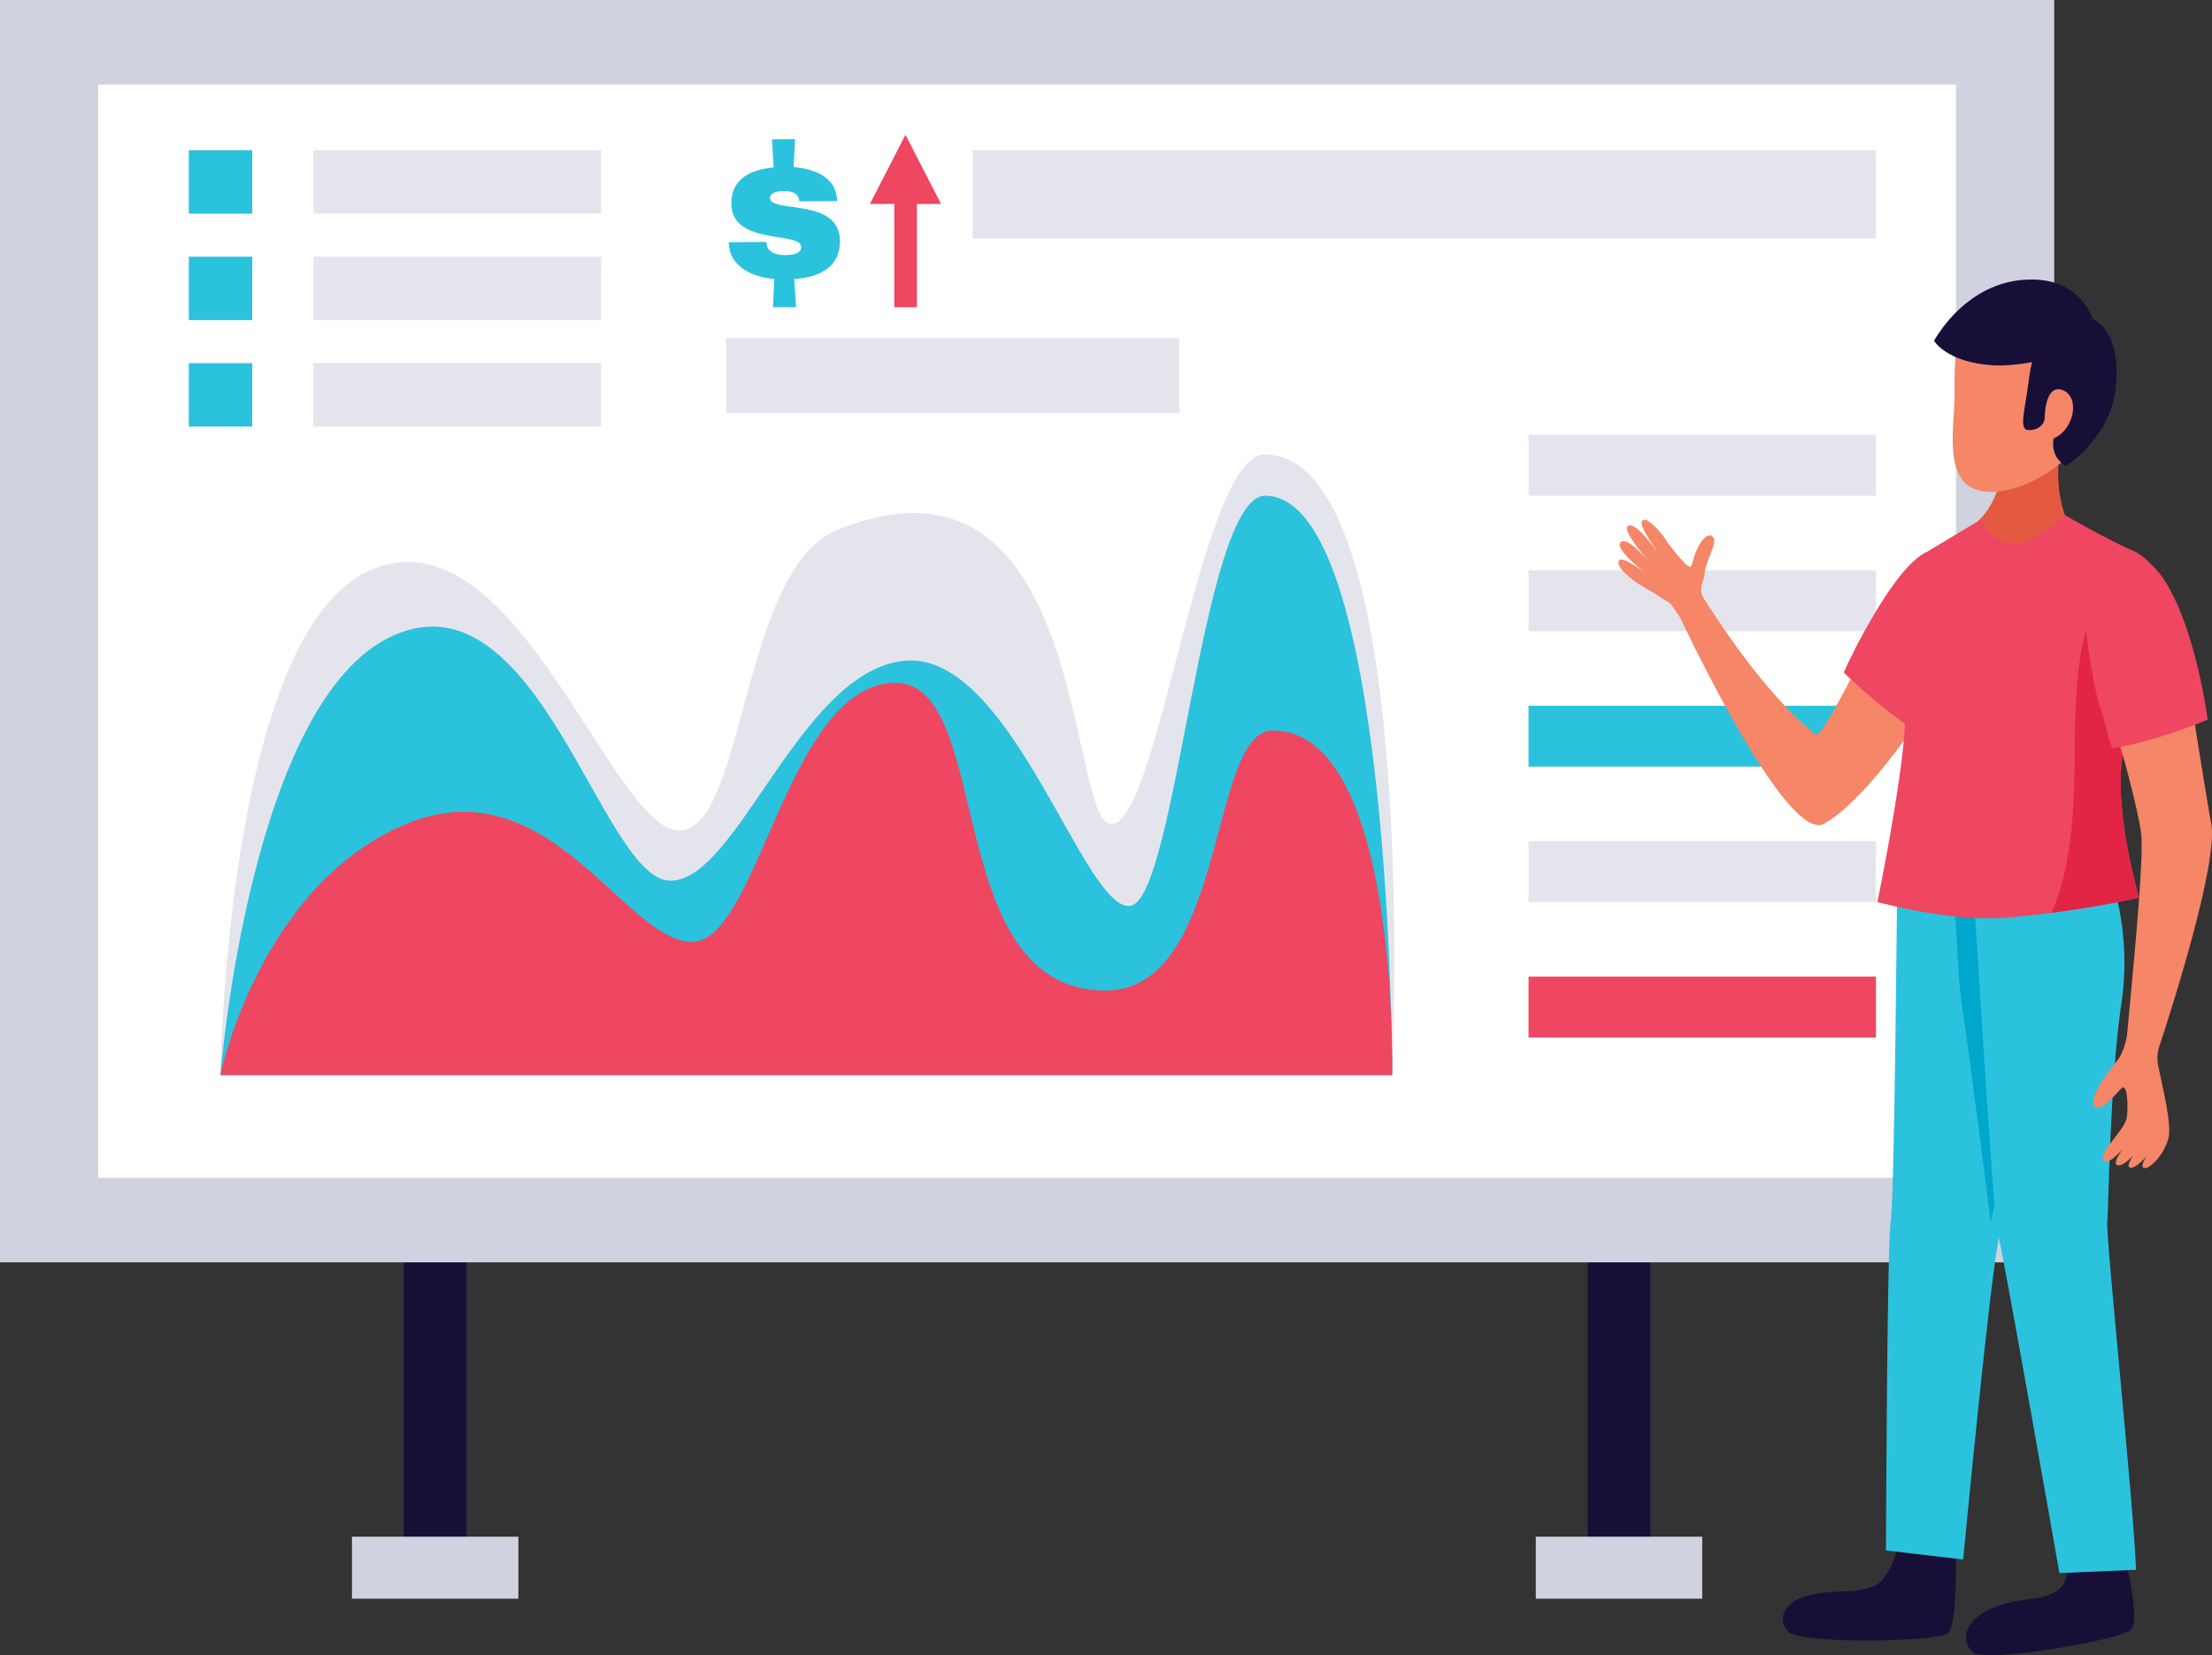 <?xml version="1.0" encoding="utf-8"?>
<!-- Generator: Adobe Illustrator 16.0.3, SVG Export Plug-In . SVG Version: 6.00 Build 0)  -->
<!DOCTYPE svg PUBLIC "-//W3C//DTD SVG 1.1//EN" "http://www.w3.org/Graphics/SVG/1.1/DTD/svg11.dtd">
<svg version="1.1" id="Layer_1" xmlns="http://www.w3.org/2000/svg" xmlns:xlink="http://www.w3.org/1999/xlink" x="0px" y="0px"
	 width="102.937px" height="77.045px" viewBox="0 0 102.937 77.045" enable-background="new 0 0 102.937 77.045"
	 xml:space="preserve">
<rect x="0" y="0" width="102.937" height="77.045" fill="#333333" stroke="none"/>
<g>
	<g>
		<rect x="18.794" y="57.274" fill="#170F38" width="2.914" height="16.331"/>
		<rect x="73.885" y="57.274" fill="#170F38" width="2.914" height="16.331"/>
		<rect fill="#D1D2DF" width="95.593" height="58.761"/>
		<rect x="4.569" y="3.936" fill="#FFFFFF" width="86.454" height="50.89"/>
		<path fill="#E4E5EC" d="M64.785,50.045H10.256c0,0,0.271-20.547,6.964-23.499c6.693-2.953,11.172,11.909,14.321,12.106
			c3.149,0.196,2.872-12.168,7.456-14.002c11.812-4.724,10.605,13.903,12.771,13.707c2.166-0.197,4.108-17.201,7.087-17.201
			C66.163,21.156,64.785,50.045,64.785,50.045z"/>
		<path fill="#2BC2DD" d="M64.785,50.045H10.256c0,0,1.378-17.52,8.071-20.473s9.646,11.221,12.796,11.418
			c3.149,0.196,6.103-9.843,11.023-10.236c4.922-0.395,8.269,11.614,10.434,11.417c2.165-0.196,3.32-19.095,6.299-19.095
			C64.785,23.076,64.785,50.045,64.785,50.045z"/>
		<path fill="#EF4661" d="M64.785,50.045H10.256c0,0,1.771-8.661,8.465-11.614s10.236,5.217,13.387,5.414
			c3.149,0.196,4.429-11.664,9.351-12.058c4.921-0.394,2.189,14.321,9.99,14.321c5.659,0,4.797-12.106,7.775-12.106
			C65.13,34.002,64.785,50.045,64.785,50.045z"/>
		<rect x="71.132" y="20.243" fill="#E4E5EC" width="16.167" height="2.833"/>
		<rect x="71.132" y="26.547" fill="#E4E5EC" width="16.167" height="2.834"/>
		<rect x="71.132" y="32.852" fill="#2BC2DD" width="16.167" height="2.833"/>
		<rect x="71.132" y="39.156" fill="#E4E5EC" width="16.167" height="2.833"/>
		<rect x="71.132" y="45.461" fill="#EF4661" width="16.167" height="2.833"/>
		<rect x="8.786" y="6.993" fill="#2BC2DD" width="2.952" height="2.952"/>
		<rect x="14.585" y="6.993" fill="#E4E5EC" width="13.39" height="2.952"/>
		<rect x="8.786" y="11.949" fill="#2BC2DD" width="2.952" height="2.952"/>
		<rect x="14.585" y="11.949" fill="#E4E5EC" width="13.39" height="2.952"/>
		<rect x="8.786" y="16.904" fill="#2BC2DD" width="2.952" height="2.952"/>
		<rect x="14.585" y="16.904" fill="#E4E5EC" width="13.39" height="2.952"/>
		<rect x="45.263" y="6.993" fill="#E4E5EC" width="42.036" height="4.112"/>
		<rect x="33.795" y="15.744" fill="#E4E5EC" width="21.087" height="3.479"/>
		<rect x="16.379" y="71.531" fill="#D1D2DF" width="7.744" height="2.887"/>
		<rect x="71.47" y="71.531" fill="#D1D2DF" width="7.744" height="2.887"/>
		<g>
			<g>
				<path fill="#2BC2DD" d="M36.932,7.778c1.055,0.079,2.017,0.529,2.023,1.584l-1.758,0.01c-0.012-0.398-0.421-0.481-0.678-0.479
					c-0.162,0.001-0.684,0.004-0.683,0.326c0.005,0.723,3.24-0.047,3.252,1.995c0.007,1.226-0.949,1.688-2.127,1.779l0.084,1.302
					l-1.074,0.007l0.059-1.313c-1.093-0.107-2.112-0.614-2.119-1.717l1.758-0.01v0.038c0.013,0.484,0.555,0.576,0.83,0.574
					c0.267-0.001,0.789-0.023,0.786-0.375c-0.004-0.75-3.239-0.047-3.252-2.023C34.027,8.337,34.908,7.895,36,7.793l-0.074-1.311
					L37,6.476L36.932,7.778z"/>
			</g>
		</g>
		<polygon fill="#EF4661" points="43.79,9.492 42.136,6.273 40.482,9.492 41.617,9.492 41.617,14.302 42.669,14.302 42.669,9.492 		
			"/>
	</g>
	<g>
		<path fill="#F58668" d="M89.62,26.798c0,0-1.552,0.944-2.852,3.539s-2.112,3.986-2.268,3.862c-0.691-0.554-2.519-2.117-5.192-6.31
			c-0.325-0.51,0.012-0.84,0.022-1.238c0.011-0.397,0.545-1.32,0.43-1.583c-0.115-0.262-0.44-0.199-0.755,0.431
			c-0.314,0.629-0.209,1.017-0.461,0.838c-0.252-0.178-0.87-0.954-1.069-1.278c-0.199-0.325-0.828-0.965-0.996-0.859
			c-0.159,0.099-0.197,0.271,0.751,1.629c-0.344-0.484-1.191-1.605-1.484-1.336c-0.219,0.201,0.615,1.207,0.992,1.654
			c-0.323-0.375-1.06-1.166-1.322-0.904c-0.319,0.317,1.25,1.509,1.25,1.509s-1.172-0.928-1.329-0.655
			c-0.157,0.273,0.524,0.876,1.195,1.253c0.671,0.378,0.791,0.513,1.063,0.65c0.174,0.087,0.452,0.523,0.614,0.793
			c0.01,0.022,4.914,10.521,6.673,9.553c1.762-0.969,4.101-4.407,4.101-4.407s0.65-1.078,0.906-2.746
			C90.114,29.718,89.975,27.696,89.62,26.798z"/>
		<path fill="#EF4661" d="M85.802,31.298c0.355-0.83,2.408-4.987,3.874-5.611l1.965,0.768c0.867,1.08-0.24,3.642-0.598,3.932
			c-0.303,0.244-1.758,3.239-2.061,3.552C87.075,32.594,85.802,31.298,85.802,31.298z"/>
		<path fill="#E35A40" d="M93.213,19.686l2.817,0.439c0,0-0.792,2.505,0.423,4.643c0,0-2.025,2.194-3.438,1.614
			c-1.51-0.62-0.947-2.146-0.947-2.146S93.605,23.019,93.213,19.686z"/>
		<path fill="#170F38" d="M98.856,72.34c0,0,0.761,3.016,0.326,3.506c-0.434,0.491-6.753,1.57-7.362,1.069s-0.42-1.503,0.867-2.047
			c1.38-0.584,2.133-0.285,2.981-0.775s0.427-1.874,0.427-1.874L98.856,72.34z"/>
		<path fill="#170F38" d="M90.999,71.821c0,0,0.152,3.783-0.352,4.201c-0.504,0.419-6.914,0.517-7.439-0.072
			s-0.22-1.428,1.079-1.715c1.168-0.259,2.038-0.03,2.939-0.415c0.791-0.338,1.186-2.111,1.186-2.111L90.999,71.821z"/>
		<path fill="#2BC2DD" d="M88.294,40.288l8.24-1.465c0,0-3.119,16.963-3.533,18.919s-1.644,14.851-1.644,14.851l-3.592-0.422
			c0,0,0.041-14.093,0.223-15.347C88.169,55.57,88.294,40.288,88.294,40.288z"/>
		<path fill="#00A7CC" d="M91.338,47.04c-0.408-2.66-0.133-4.727-0.721-6.024c-0.233-0.515-0.994-0.381-1.166-0.906
			c0.104-0.125,0.194-0.258,0.256-0.405l6.843-1.024c0,0-3.103,14.623-3.908,18.21C92.642,56.89,91.663,49.163,91.338,47.04z"/>
		<path fill="#2BC2DD" d="M91.713,39.465l6.616,1.685c0,0,0.853,2.432,0.4,5.487c-0.545,3.681-0.599,9.454-0.665,10.237
			c-0.067,0.783,1.237,13.222,1.338,16.199l-3.566,0.151c0,0-2.733-15.582-2.893-15.924C92.783,56.959,91.713,39.465,91.713,39.465z
			"/>
		<path fill="#EF4661" d="M88.653,33.67c0.139-2.788-0.615-6.994,1.022-7.983c1.372-0.829,2.505-1.502,2.505-1.502
			s0.41,0.999,1.386,1.13c0.977,0.132,2.527-1.339,2.527-1.339s1.786,1.053,3.396,1.771c-0.39,1.292,0.415,2.45,0.408,3.738
			c-0.003,0.756,0.104,1.439,0.28,2.099c-0.654,1.4-1.288,2.771-1.426,3.756c-0.357,2.54,0.79,6.441,0.79,6.441
			s-2.603,0.632-6.13,0.929c-1.904,0.16-4.105-0.232-6.046-0.719C87.366,41.991,88.514,36.457,88.653,33.67z"/>
		<path fill="#E32545" d="M100.177,31.58c-0.051-0.188-0.081-0.386-0.119-0.58c-0.028-0.144-0.067-0.282-0.088-0.43
			c-0.048-0.348-0.073-0.707-0.072-1.085c0.003-0.632-0.042-1.307-0.047-1.982c-0.333,0.244-0.741,0.83-1.145,0.594
			c-1.896-1.113-2.156,3.968-2.156,6.527c0,2.55-0.064,5.547-1.075,7.865c2.432-0.313,4.067-0.708,4.067-0.708
			s-0.161-0.549-0.344-1.369c-0.092-0.409-0.188-0.887-0.273-1.397c-0.028-0.17-0.055-0.345-0.08-0.521
			c-0.074-0.529-0.131-1.079-0.152-1.617c-0.021-0.537-0.008-1.061,0.06-1.537C98.891,34.353,99.524,32.981,100.177,31.58z"/>
		<path fill="#F58668" d="M95.977,15.037c0,0-4.034-0.611-4.499-0.164c-0.464,0.447-0.541,2.072-0.521,3.444
			c0.02,1.373-0.559,4.001,1.044,4.486c1.604,0.485,4.66-1.012,5.743-3.731C99.122,15.608,96.253,15.076,95.977,15.037z"/>
		<path fill="#170F38" d="M96.66,14.715c0,0-1.908,0.064-2.243,2.939c-0.151,1.295-0.477,2.294-0.077,2.358s0.813-0.206,0.813-0.58
			s0.115-1.594,0.876-1.255c0.761,0.34,0.503,1.81-0.464,2.234c0,0-0.2,0.825,0.573,1.289c0,0,2.012-1.265,2.302-3.523
			C98.729,15.92,97.878,14.65,96.66,14.715z"/>
		<path fill="#170F38" d="M97.425,14.969c0,0-0.452-1.805-2.579-1.946c-2.127-0.143-3.828,1.134-4.847,2.836
			c0,0,0.58,1.018,2.771,1.147c0.911,0.053,2.531-0.2,3.339-0.619C97.246,15.798,97.425,14.969,97.425,14.969z"/>
		<path fill="#F58668" d="M102.896,38.301c-0.132-0.647-0.742-4.468-0.956-5.882c-1.237,0.408-2.379,0.831-3.653,1.171
			c0.378,0.904,1.258,4.309,1.356,5.233c0.138,1.29-0.448,6.993-0.623,8.969l0,0c-0.015,0.158-0.026,0.292-0.036,0.403
			c-0.062,0.349-0.196,0.845-0.456,1.17c-0.289,0.363-1.256,1.545-1.091,2.06c0.164,0.516,0.97-0.428,1.265-0.749
			c0.294-0.321,0.346,0.752,0.272,1.329c-0.073,0.578-1.236,1.545-1.112,1.941c0.086,0.277,0.442,0.077,0.893-0.434
			c-0.212,0.316-0.372,0.624-0.254,0.705c0.158,0.108,0.448-0.091,0.765-0.432c-0.169,0.262-0.277,0.497-0.166,0.555
			c0.165,0.086,0.497-0.189,0.8-0.521c-0.158,0.238-0.266,0.467-0.154,0.537c0.211,0.133,0.891-0.49,1.149-1.309
			c0.211-0.663-0.29-2.533-0.47-3.488c-0.054-0.288-0.032-0.573,0.06-0.852C101.031,47.052,103.265,40.114,102.896,38.301z"/>
		<path fill="#EF4661" d="M98.286,34.836c1.271-0.193,2.989-0.729,4.452-1.338c-0.341-2.402-1.187-5.702-2.427-7.018
			c-0.345-0.365-0.958-1.034-1.517-0.843c-0.735,0.252-1.677,1.257-1.751,3.207c-0.019,0.477,0.396,3.329,0.736,4.245
			C97.933,33.498,98.083,34.246,98.286,34.836z"/>
	</g>
</g>
</svg>
